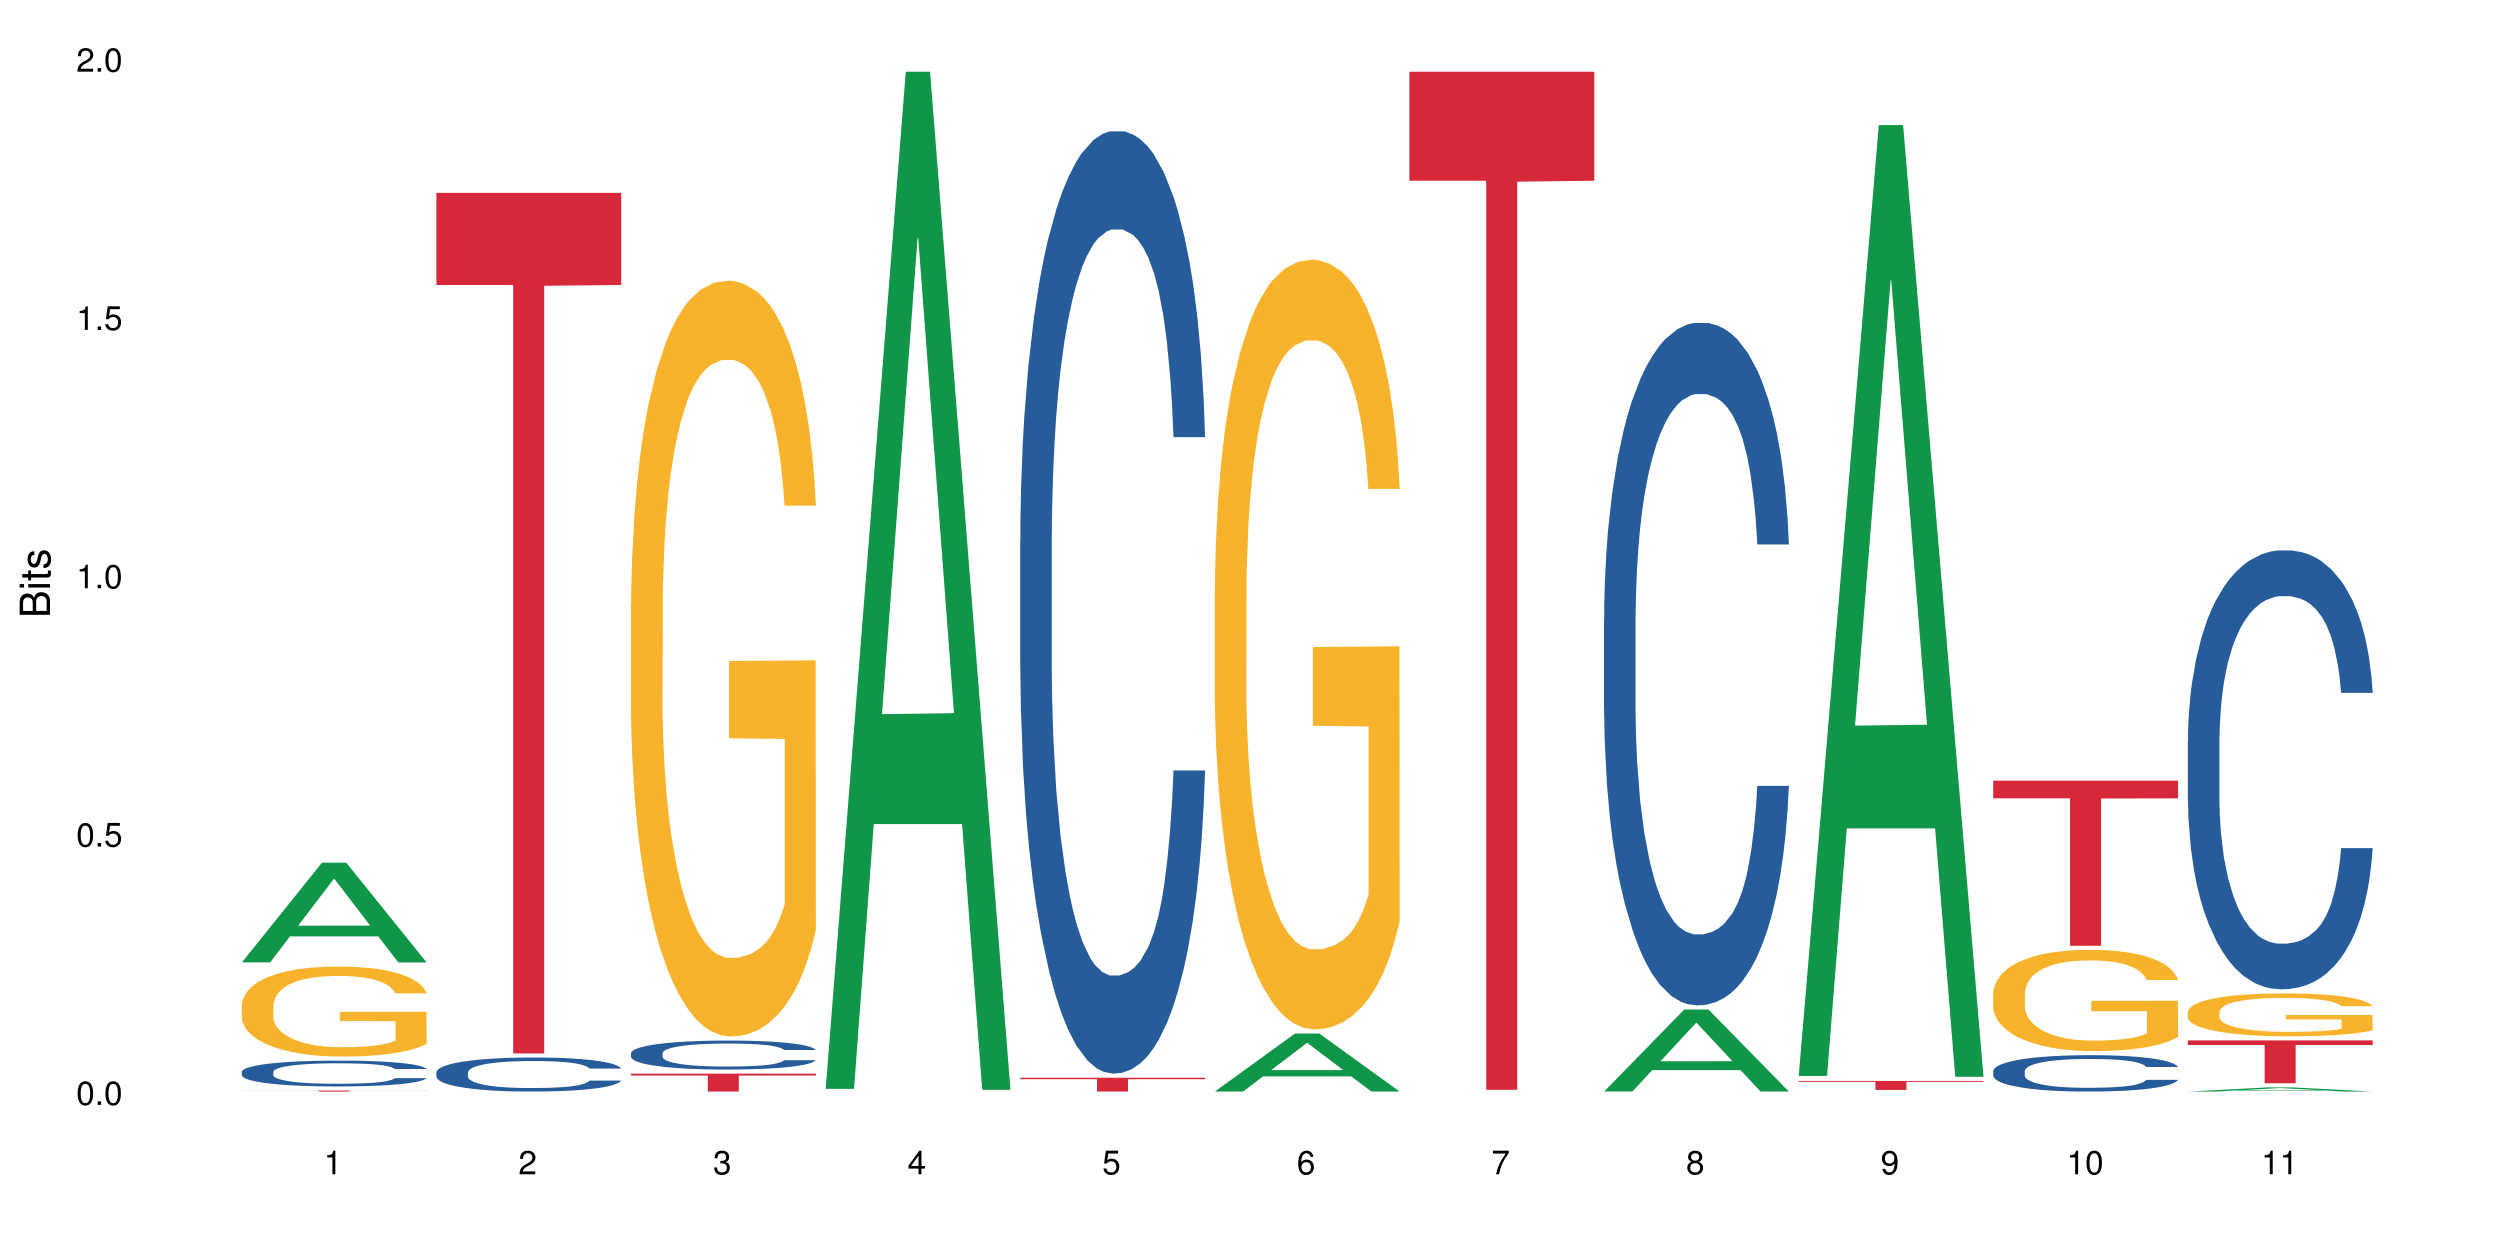 <?xml version="1.0" encoding="UTF-8"?>
<svg xmlns="http://www.w3.org/2000/svg" xmlns:xlink="http://www.w3.org/1999/xlink" width="720pt" height="360pt" viewBox="0 0 720 360" version="1.1">
<defs>
<g>
<symbol overflow="visible" id="glyph0-0">
<path style="stroke:none;" d=""/>
</symbol>
<symbol overflow="visible" id="glyph0-1">
<path style="stroke:none;" d="M 2.641 -6.797 C 2 -6.797 1.422 -6.531 1.078 -6.047 C 0.641 -5.453 0.406 -4.547 0.406 -3.297 C 0.406 -1 1.188 0.219 2.641 0.219 C 4.078 0.219 4.859 -1 4.859 -3.234 C 4.859 -4.562 4.656 -5.438 4.203 -6.047 C 3.844 -6.531 3.281 -6.797 2.641 -6.797 Z M 2.641 -6.047 C 3.547 -6.047 4 -5.125 4 -3.312 C 4 -1.375 3.562 -0.484 2.625 -0.484 C 1.734 -0.484 1.281 -1.422 1.281 -3.281 C 1.281 -5.141 1.734 -6.047 2.641 -6.047 Z M 2.641 -6.047 "/>
</symbol>
<symbol overflow="visible" id="glyph0-2">
<path style="stroke:none;" d="M 1.828 -1 L 0.828 -1 L 0.828 0 L 1.828 0 Z M 1.828 -1 "/>
</symbol>
<symbol overflow="visible" id="glyph0-3">
<path style="stroke:none;" d="M 4.562 -6.797 L 1.062 -6.797 L 0.547 -3.094 L 1.328 -3.094 C 1.719 -3.562 2.047 -3.734 2.578 -3.734 C 3.484 -3.734 4.062 -3.109 4.062 -2.094 C 4.062 -1.125 3.484 -0.531 2.578 -0.531 C 1.828 -0.531 1.375 -0.906 1.188 -1.672 L 0.328 -1.672 C 0.453 -1.109 0.547 -0.844 0.75 -0.594 C 1.125 -0.078 1.828 0.219 2.594 0.219 C 3.969 0.219 4.922 -0.781 4.922 -2.219 C 4.922 -3.562 4.031 -4.484 2.719 -4.484 C 2.25 -4.484 1.859 -4.359 1.469 -4.062 L 1.734 -5.969 L 4.562 -5.969 Z M 4.562 -6.797 "/>
</symbol>
<symbol overflow="visible" id="glyph0-4">
<path style="stroke:none;" d="M 2.484 -4.844 L 2.484 0 L 3.328 0 L 3.328 -6.797 L 2.766 -6.797 C 2.469 -5.75 2.281 -5.609 0.984 -5.453 L 0.984 -4.844 Z M 2.484 -4.844 "/>
</symbol>
<symbol overflow="visible" id="glyph0-5">
<path style="stroke:none;" d="M 4.859 -0.828 L 1.281 -0.828 C 1.359 -1.391 1.672 -1.75 2.5 -2.234 L 3.469 -2.75 C 4.406 -3.266 4.906 -3.969 4.906 -4.812 C 4.906 -5.375 4.672 -5.906 4.266 -6.266 C 3.859 -6.625 3.375 -6.797 2.719 -6.797 C 1.859 -6.797 1.219 -6.5 0.844 -5.922 C 0.609 -5.562 0.5 -5.125 0.484 -4.438 L 1.328 -4.438 C 1.359 -4.906 1.406 -5.188 1.531 -5.406 C 1.75 -5.812 2.188 -6.062 2.703 -6.062 C 3.469 -6.062 4.031 -5.516 4.031 -4.781 C 4.031 -4.25 3.719 -3.797 3.125 -3.438 L 2.234 -2.938 C 0.812 -2.141 0.406 -1.5 0.328 0 L 4.859 0 Z M 4.859 -0.828 "/>
</symbol>
<symbol overflow="visible" id="glyph0-6">
<path style="stroke:none;" d="M 2.125 -3.125 L 2.578 -3.125 C 3.516 -3.125 3.984 -2.703 3.984 -1.891 C 3.984 -1.031 3.469 -0.531 2.578 -0.531 C 1.656 -0.531 1.203 -0.984 1.156 -1.969 L 0.312 -1.969 C 0.344 -1.422 0.438 -1.078 0.609 -0.766 C 0.953 -0.109 1.625 0.219 2.547 0.219 C 3.953 0.219 4.859 -0.609 4.859 -1.906 C 4.859 -2.766 4.516 -3.25 3.703 -3.516 C 4.344 -3.766 4.656 -4.25 4.656 -4.938 C 4.656 -6.109 3.875 -6.797 2.578 -6.797 C 1.203 -6.797 0.484 -6.047 0.453 -4.609 L 1.297 -4.609 C 1.312 -5.016 1.344 -5.25 1.453 -5.453 C 1.641 -5.828 2.062 -6.062 2.594 -6.062 C 3.344 -6.062 3.797 -5.625 3.797 -4.906 C 3.797 -4.422 3.609 -4.141 3.25 -3.984 C 3.016 -3.891 2.719 -3.844 2.125 -3.844 Z M 2.125 -3.125 "/>
</symbol>
<symbol overflow="visible" id="glyph0-7">
<path style="stroke:none;" d="M 3.141 -1.625 L 3.141 0 L 3.984 0 L 3.984 -1.625 L 4.984 -1.625 L 4.984 -2.391 L 3.984 -2.391 L 3.984 -6.797 L 3.359 -6.797 L 0.266 -2.516 L 0.266 -1.625 Z M 3.141 -2.391 L 1 -2.391 L 3.141 -5.359 Z M 3.141 -2.391 "/>
</symbol>
<symbol overflow="visible" id="glyph0-8">
<path style="stroke:none;" d="M 4.781 -5.031 C 4.609 -6.141 3.891 -6.797 2.844 -6.797 C 2.094 -6.797 1.422 -6.438 1.031 -5.828 C 0.609 -5.172 0.406 -4.344 0.406 -3.094 C 0.406 -1.953 0.578 -1.234 0.984 -0.625 C 1.359 -0.078 1.953 0.219 2.703 0.219 C 3.984 0.219 4.922 -0.734 4.922 -2.078 C 4.922 -3.344 4.062 -4.234 2.844 -4.234 C 2.172 -4.234 1.641 -3.969 1.281 -3.469 C 1.281 -5.125 1.828 -6.047 2.797 -6.047 C 3.391 -6.047 3.797 -5.672 3.938 -5.031 Z M 2.734 -3.484 C 3.547 -3.484 4.062 -2.922 4.062 -2 C 4.062 -1.156 3.484 -0.531 2.703 -0.531 C 1.922 -0.531 1.328 -1.188 1.328 -2.047 C 1.328 -2.891 1.906 -3.484 2.734 -3.484 Z M 2.734 -3.484 "/>
</symbol>
<symbol overflow="visible" id="glyph0-9">
<path style="stroke:none;" d="M 4.984 -6.797 L 0.438 -6.797 L 0.438 -5.969 L 4.109 -5.969 C 2.5 -3.656 1.828 -2.234 1.328 0 L 2.219 0 C 2.594 -2.172 3.453 -4.047 4.984 -6.094 Z M 4.984 -6.797 "/>
</symbol>
<symbol overflow="visible" id="glyph0-10">
<path style="stroke:none;" d="M 3.75 -3.578 C 4.453 -4 4.688 -4.344 4.688 -4.984 C 4.688 -6.047 3.844 -6.797 2.641 -6.797 C 1.438 -6.797 0.594 -6.047 0.594 -4.984 C 0.594 -4.359 0.828 -4.016 1.516 -3.578 C 0.734 -3.203 0.359 -2.641 0.359 -1.891 C 0.359 -0.641 1.297 0.219 2.641 0.219 C 3.984 0.219 4.922 -0.641 4.922 -1.875 C 4.922 -2.641 4.531 -3.203 3.75 -3.578 Z M 2.641 -6.047 C 3.359 -6.047 3.812 -5.625 3.812 -4.969 C 3.812 -4.344 3.344 -3.922 2.641 -3.922 C 1.922 -3.922 1.453 -4.344 1.453 -4.984 C 1.453 -5.625 1.922 -6.047 2.641 -6.047 Z M 2.641 -3.203 C 3.484 -3.203 4.062 -2.672 4.062 -1.875 C 4.062 -1.062 3.484 -0.531 2.625 -0.531 C 1.797 -0.531 1.219 -1.078 1.219 -1.875 C 1.219 -2.672 1.797 -3.203 2.641 -3.203 Z M 2.641 -3.203 "/>
</symbol>
<symbol overflow="visible" id="glyph0-11">
<path style="stroke:none;" d="M 0.516 -1.547 C 0.672 -0.438 1.406 0.219 2.438 0.219 C 3.188 0.219 3.859 -0.141 4.266 -0.75 C 4.688 -1.406 4.891 -2.25 4.891 -3.484 C 4.891 -4.625 4.703 -5.359 4.312 -5.953 C 3.938 -6.5 3.344 -6.797 2.594 -6.797 C 1.297 -6.797 0.359 -5.844 0.359 -4.516 C 0.359 -3.25 1.234 -2.344 2.453 -2.344 C 3.094 -2.344 3.562 -2.578 4.016 -3.109 C 4 -1.453 3.469 -0.531 2.5 -0.531 C 1.906 -0.531 1.484 -0.906 1.359 -1.547 Z M 2.578 -6.062 C 3.375 -6.062 3.969 -5.406 3.969 -4.531 C 3.969 -3.688 3.375 -3.094 2.547 -3.094 C 1.734 -3.094 1.234 -3.672 1.234 -4.578 C 1.234 -5.438 1.797 -6.062 2.578 -6.062 Z M 2.578 -6.062 "/>
</symbol>
<symbol overflow="visible" id="glyph1-0">
<path style="stroke:none;" d=""/>
</symbol>
<symbol overflow="visible" id="glyph1-1">
<path style="stroke:none;" d="M 0 -0.953 L 0 -4.891 C 0 -5.719 -0.234 -6.344 -0.734 -6.797 C -1.188 -7.234 -1.812 -7.469 -2.5 -7.469 C -3.547 -7.469 -4.188 -7 -4.625 -5.875 C -4.984 -6.672 -5.641 -7.094 -6.531 -7.094 C -7.156 -7.094 -7.734 -6.859 -8.141 -6.391 C -8.562 -5.938 -8.75 -5.344 -8.75 -4.5 L -8.75 -0.953 Z M -4.984 -2.062 L -7.766 -2.062 L -7.766 -4.219 C -7.766 -4.844 -7.688 -5.203 -7.453 -5.5 C -7.219 -5.812 -6.859 -5.969 -6.375 -5.969 C -5.906 -5.969 -5.531 -5.812 -5.297 -5.5 C -5.062 -5.203 -4.984 -4.844 -4.984 -4.219 Z M -0.984 -2.062 L -4 -2.062 L -4 -4.781 C -4 -5.328 -3.859 -5.688 -3.578 -5.953 C -3.297 -6.219 -2.922 -6.359 -2.484 -6.359 C -2.062 -6.359 -1.688 -6.219 -1.406 -5.953 C -1.109 -5.688 -0.984 -5.328 -0.984 -4.781 Z M -0.984 -2.062 "/>
</symbol>
<symbol overflow="visible" id="glyph1-2">
<path style="stroke:none;" d="M -6.281 -1.797 L -6.281 -0.797 L 0 -0.797 L 0 -1.797 Z M -8.75 -1.797 L -8.75 -0.797 L -7.484 -0.797 L -7.484 -1.797 Z M -8.75 -1.797 "/>
</symbol>
<symbol overflow="visible" id="glyph1-3">
<path style="stroke:none;" d="M -6.281 -3.047 L -6.281 -2.016 L -8.016 -2.016 L -8.016 -1.016 L -6.281 -1.016 L -6.281 -0.172 L -5.469 -0.172 L -5.469 -1.016 L -0.719 -1.016 C -0.078 -1.016 0.281 -1.453 0.281 -2.234 C 0.281 -2.469 0.25 -2.719 0.188 -3.047 L -0.641 -3.047 C -0.609 -2.922 -0.594 -2.766 -0.594 -2.562 C -0.594 -2.141 -0.719 -2.016 -1.156 -2.016 L -5.469 -2.016 L -5.469 -3.047 Z M -6.281 -3.047 "/>
</symbol>
<symbol overflow="visible" id="glyph1-4">
<path style="stroke:none;" d="M -4.531 -5.25 C -5.766 -5.25 -6.469 -4.422 -6.469 -2.969 C -6.469 -1.516 -5.719 -0.562 -4.547 -0.562 C -3.562 -0.562 -3.094 -1.062 -2.734 -2.562 L -2.516 -3.484 C -2.344 -4.188 -2.094 -4.469 -1.625 -4.469 C -1.047 -4.469 -0.641 -3.875 -0.641 -3 C -0.641 -2.453 -0.797 -2 -1.062 -1.75 C -1.25 -1.594 -1.422 -1.531 -1.875 -1.469 L -1.875 -0.406 C -0.422 -0.453 0.281 -1.266 0.281 -2.922 C 0.281 -4.5 -0.5 -5.516 -1.719 -5.516 C -2.656 -5.516 -3.172 -4.984 -3.469 -3.734 L -3.703 -2.766 C -3.891 -1.953 -4.156 -1.609 -4.594 -1.609 C -5.172 -1.609 -5.547 -2.125 -5.547 -2.938 C -5.547 -3.75 -5.203 -4.172 -4.531 -4.203 Z M -4.531 -5.25 "/>
</symbol>
</g>
</defs>
<g id="surface124919">
<rect x="0" y="0" width="720" height="360" style="fill:rgb(100%,100%,100%);fill-opacity:1;stroke:none;"/>
<path style=" stroke:none;fill-rule:nonzero;fill:rgb(6.275%,58.824%,28.235%);fill-opacity:1;" d="M 69.629 277.168 L 69.688 277.141 L 92.723 248.453 L 99.723 248.453 L 122.875 277.195 L 114.738 277.195 L 108.938 269.691 L 83.508 269.691 L 77.82 277.168 L 69.629 277.168 L 85.957 266.59 L 106.605 266.562 L 96.309 253.148 L 96.195 253.121 L 96.082 253.203 L 85.898 266.562 L 85.957 266.59 Z M 69.629 277.168 "/>
<path style=" stroke:none;fill-rule:nonzero;fill:rgb(14.51%,36.078%,60%);fill-opacity:1;" d="M 69.629 308.699 L 69.695 308.691 L 69.695 308.527 L 69.891 308.27 L 70.344 307.941 L 70.797 307.719 L 71.969 307.316 L 73.59 306.93 L 75.277 306.633 L 76.512 306.453 L 77.617 306.32 L 80.148 306.066 L 81.773 305.938 L 83.523 305.824 L 85.668 305.707 L 87.227 305.641 L 90.73 305.531 L 93.328 305.484 L 95.344 305.465 L 99.691 305.465 L 102.289 305.488 L 104.172 305.523 L 106.25 305.578 L 108.004 305.641 L 111.055 305.789 L 113.781 305.98 L 115.016 306.09 L 116.965 306.297 L 118.457 306.504 L 119.496 306.68 L 120.664 306.93 L 121.703 307.238 L 122.484 307.582 L 122.875 307.875 L 113.781 307.875 L 113.328 307.602 L 112.809 307.395 L 111.836 307.113 L 110.859 306.918 L 109.496 306.719 L 108.266 306.59 L 106.574 306.461 L 105.082 306.379 L 103.523 306.32 L 102.031 306.277 L 99.172 306.238 L 95.863 306.238 L 94.629 306.25 L 92.098 306.305 L 90.73 306.352 L 88.785 306.449 L 87.422 306.535 L 85.797 306.672 L 84.695 306.789 L 83.328 306.965 L 82.355 307.121 L 81.254 307.344 L 80.602 307.516 L 80.02 307.707 L 79.5 307.93 L 79.109 308.168 L 78.852 308.418 L 78.719 308.664 L 78.719 309.719 L 78.852 309.961 L 79.176 310.246 L 80.02 310.66 L 81.254 311.023 L 82.68 311.309 L 84.043 311.512 L 84.824 311.605 L 85.863 311.715 L 87.484 311.852 L 89.824 311.988 L 91.188 312.039 L 93.266 312.094 L 95.406 312.121 L 98.266 312.121 L 100.797 312.094 L 102.484 312.062 L 104.238 312.008 L 106.641 311.891 L 108.133 311.781 L 109.434 311.652 L 110.406 311.523 L 111.055 311.414 L 112.031 311.207 L 112.809 310.973 L 113.395 310.734 L 113.781 310.504 L 122.875 310.504 L 122.484 310.777 L 121.898 311.043 L 121.316 311.238 L 120.406 311.477 L 119.367 311.688 L 117.875 311.926 L 116.641 312.082 L 115.016 312.25 L 113.523 312.379 L 111.898 312.496 L 109.496 312.633 L 107.938 312.699 L 106.25 312.762 L 104.238 312.816 L 101.707 312.863 L 98.977 312.891 L 96.445 312.898 L 93.719 312.883 L 91.707 312.855 L 89.043 312.797 L 85.73 312.672 L 83.328 312.543 L 81.445 312.414 L 79.824 312.277 L 78.004 312.094 L 75.668 311.797 L 74.238 311.566 L 73.266 311.375 L 72.16 311.109 L 71.383 310.871 L 70.473 310.492 L 69.824 310.008 L 69.629 309.637 Z M 69.629 308.699 "/>
<path style=" stroke:none;fill-rule:nonzero;fill:rgb(96.863%,70.196%,16.863%);fill-opacity:1;" d="M 69.629 289.473 L 69.695 289.449 L 69.695 288.977 L 69.953 287.91 L 70.602 286.441 L 71.449 285.234 L 72.355 284.289 L 72.941 283.793 L 73.914 283.082 L 74.758 282.562 L 76.902 281.496 L 79.629 280.504 L 81.121 280.078 L 82.809 279.676 L 85.215 279.227 L 86.316 279.062 L 89.691 278.684 L 93.523 278.445 L 97.746 278.375 L 99.691 278.398 L 102.355 278.492 L 105.992 278.754 L 108.07 278.988 L 109.691 279.227 L 111.379 279.535 L 113.457 280.008 L 115.406 280.574 L 116.965 281.145 L 118.523 281.852 L 119.82 282.609 L 120.926 283.438 L 121.898 284.434 L 122.484 285.262 L 122.875 286.09 L 113.848 286.09 L 113.328 285.262 L 112.742 284.621 L 111.77 283.84 L 110.797 283.273 L 109.82 282.824 L 108.004 282.207 L 106.445 281.828 L 104.496 281.496 L 102.613 281.285 L 100.473 281.145 L 99.172 281.094 L 95.73 281.094 L 92.613 281.262 L 90.797 281.449 L 89.5 281.641 L 87.68 281.996 L 86.578 282.277 L 85.926 282.469 L 83.98 283.203 L 82.68 283.863 L 81.965 284.312 L 81.059 285.023 L 80.406 285.664 L 79.695 286.609 L 79.305 287.32 L 78.785 288.926 L 78.719 293.188 L 78.914 294.086 L 79.305 295.055 L 79.824 295.906 L 80.602 296.805 L 81.383 297.492 L 82.746 298.414 L 83.914 299.031 L 84.824 299.434 L 86.578 300.07 L 87.289 300.285 L 88.98 300.711 L 90.73 301.043 L 92.875 301.324 L 94.5 301.469 L 97.094 301.586 L 100.406 301.586 L 104.305 301.445 L 106.77 301.254 L 108.457 301.066 L 109.562 300.898 L 110.926 300.641 L 111.898 300.402 L 112.809 300.145 L 113.914 299.742 L 113.914 294.086 L 97.875 294.062 L 97.875 291.41 L 122.809 291.387 L 122.875 300.641 L 121.512 301.277 L 119.82 301.895 L 118.199 302.367 L 116.512 302.77 L 114.109 303.219 L 112.16 303.504 L 109.172 303.832 L 106.445 304.047 L 103.59 304.188 L 101.055 304.258 L 98.07 304.285 L 95.406 304.234 L 92.551 304.094 L 90.277 303.906 L 88.199 303.668 L 86.121 303.359 L 83.523 302.863 L 81.836 302.461 L 80.082 301.965 L 78.332 301.375 L 76.773 300.734 L 75.734 300.238 L 74.695 299.668 L 73.59 298.961 L 72.551 298.156 L 71.773 297.422 L 71.059 296.594 L 70.539 295.812 L 70.02 294.746 L 69.758 293.895 L 69.629 293.164 Z M 69.629 289.473 "/>
<path style=" stroke:none;fill-rule:nonzero;fill:rgb(83.922%,15.686%,22.353%);fill-opacity:1;" d="M 69.629 314.078 L 122.875 314.078 L 122.875 314.109 L 100.684 314.109 L 100.684 314.371 L 91.754 314.371 L 91.754 314.109 L 69.629 314.109 Z M 69.629 314.078 "/>
<path style=" stroke:none;fill-rule:nonzero;fill:rgb(14.51%,36.078%,60%);fill-opacity:1;" d="M 125.676 308.836 L 125.742 308.824 L 125.742 308.609 L 125.934 308.27 L 126.391 307.84 L 126.844 307.543 L 128.012 307.016 L 129.637 306.504 L 131.324 306.109 L 132.559 305.879 L 133.664 305.699 L 136.195 305.367 L 137.816 305.195 L 139.57 305.047 L 141.715 304.895 L 143.273 304.805 L 146.777 304.66 L 149.375 304.598 L 151.391 304.57 L 155.738 304.57 L 158.336 304.605 L 160.219 304.652 L 162.297 304.723 L 164.051 304.805 L 167.102 305 L 169.828 305.25 L 171.062 305.395 L 173.012 305.672 L 174.504 305.941 L 175.543 306.172 L 176.711 306.504 L 177.75 306.91 L 178.531 307.363 L 178.918 307.75 L 169.828 307.75 L 169.375 307.391 L 168.855 307.113 L 167.883 306.746 L 166.906 306.488 L 165.543 306.227 L 164.309 306.059 L 162.621 305.887 L 161.129 305.781 L 159.57 305.699 L 158.078 305.645 L 155.219 305.59 L 151.906 305.59 L 150.676 305.609 L 148.141 305.68 L 146.777 305.742 L 144.832 305.867 L 143.469 305.984 L 141.844 306.164 L 140.738 306.316 L 139.375 306.551 L 138.402 306.758 L 137.297 307.051 L 136.648 307.277 L 136.066 307.527 L 135.547 307.82 L 135.156 308.137 L 134.895 308.469 L 134.766 308.789 L 134.766 310.18 L 134.895 310.5 L 135.219 310.875 L 136.066 311.422 L 137.297 311.898 L 138.727 312.273 L 140.09 312.543 L 140.871 312.668 L 141.91 312.812 L 143.531 312.992 L 145.871 313.172 L 147.234 313.242 L 149.312 313.312 L 151.453 313.348 L 154.312 313.348 L 156.844 313.312 L 158.531 313.27 L 160.285 313.195 L 162.688 313.043 L 164.18 312.902 L 165.48 312.73 L 166.453 312.562 L 167.102 312.418 L 168.074 312.141 L 168.855 311.836 L 169.441 311.523 L 169.828 311.219 L 178.918 311.219 L 178.531 311.574 L 177.945 311.926 L 177.363 312.184 L 176.453 312.5 L 175.414 312.777 L 173.922 313.09 L 172.688 313.297 L 171.062 313.52 L 169.57 313.691 L 167.945 313.844 L 165.543 314.02 L 163.984 314.109 L 162.297 314.191 L 160.285 314.262 L 157.754 314.324 L 155.023 314.363 L 152.492 314.371 L 149.766 314.352 L 147.754 314.316 L 145.09 314.234 L 141.777 314.074 L 139.375 313.906 L 137.492 313.734 L 135.871 313.555 L 134.051 313.312 L 131.715 312.918 L 130.285 312.613 L 129.312 312.363 L 128.207 312.016 L 127.43 311.699 L 126.52 311.199 L 125.871 310.562 L 125.676 310.07 Z M 125.676 308.836 "/>
<path style=" stroke:none;fill-rule:nonzero;fill:rgb(83.922%,15.686%,22.353%);fill-opacity:1;" d="M 125.676 55.543 L 178.918 55.543 L 178.918 82.074 L 156.73 82.305 L 156.73 303.391 L 147.801 303.391 L 147.801 82.539 L 147.672 82.074 L 125.676 82.074 Z M 125.676 55.543 "/>
<path style=" stroke:none;fill-rule:nonzero;fill:rgb(14.51%,36.078%,60%);fill-opacity:1;" d="M 181.723 303.316 L 181.785 303.309 L 181.785 303.129 L 181.98 302.836 L 182.438 302.473 L 182.891 302.219 L 184.059 301.77 L 185.684 301.336 L 187.371 301 L 188.605 300.805 L 189.707 300.652 L 192.242 300.367 L 193.863 300.223 L 195.617 300.094 L 197.762 299.965 L 199.32 299.891 L 202.824 299.766 L 205.422 299.715 L 207.434 299.691 L 211.785 299.691 L 214.383 299.723 L 216.266 299.758 L 218.344 299.82 L 220.098 299.891 L 223.148 300.055 L 225.875 300.27 L 227.109 300.391 L 229.059 300.629 L 230.551 300.855 L 231.59 301.055 L 232.758 301.336 L 233.797 301.68 L 234.578 302.066 L 234.965 302.395 L 225.875 302.395 L 225.422 302.09 L 224.902 301.855 L 223.926 301.543 L 222.953 301.32 L 221.59 301.102 L 220.355 300.957 L 218.668 300.812 L 217.176 300.719 L 215.617 300.652 L 214.121 300.605 L 211.266 300.559 L 207.953 300.559 L 206.723 300.574 L 204.188 300.637 L 202.824 300.688 L 200.875 300.797 L 199.512 300.895 L 197.891 301.047 L 196.785 301.176 L 195.422 301.375 L 194.449 301.551 L 193.344 301.801 L 192.695 301.992 L 192.109 302.207 L 191.59 302.457 L 191.203 302.723 L 190.941 303.004 L 190.812 303.281 L 190.812 304.461 L 190.941 304.734 L 191.266 305.055 L 192.109 305.52 L 193.344 305.922 L 194.773 306.242 L 196.137 306.473 L 196.918 306.578 L 197.953 306.699 L 199.578 306.852 L 201.914 307.004 L 203.281 307.066 L 205.355 307.129 L 207.5 307.156 L 210.355 307.156 L 212.891 307.129 L 214.578 307.09 L 216.332 307.027 L 218.734 306.898 L 220.227 306.777 L 221.523 306.633 L 222.5 306.488 L 223.148 306.367 L 224.121 306.129 L 224.902 305.871 L 225.484 305.605 L 225.875 305.344 L 234.965 305.344 L 234.578 305.648 L 233.992 305.945 L 233.406 306.168 L 232.5 306.434 L 231.461 306.672 L 229.965 306.938 L 228.734 307.113 L 227.109 307.305 L 225.617 307.449 L 223.992 307.578 L 221.59 307.73 L 220.031 307.805 L 218.344 307.875 L 216.332 307.934 L 213.797 307.988 L 211.07 308.02 L 208.539 308.027 L 205.812 308.012 L 203.801 307.98 L 201.137 307.914 L 197.824 307.777 L 195.422 307.629 L 193.539 307.484 L 191.918 307.332 L 190.098 307.129 L 187.762 306.793 L 186.332 306.535 L 185.359 306.32 L 184.254 306.023 L 183.477 305.758 L 182.566 305.328 L 181.918 304.789 L 181.723 304.371 Z M 181.723 303.316 "/>
<path style=" stroke:none;fill-rule:nonzero;fill:rgb(96.863%,70.196%,16.863%);fill-opacity:1;" d="M 181.723 174.066 L 181.785 173.867 L 181.785 169.891 L 182.047 160.945 L 182.695 148.617 L 183.539 138.48 L 184.449 130.527 L 185.035 126.355 L 186.008 120.391 L 186.852 116.016 L 188.996 107.07 L 191.723 98.723 L 193.215 95.145 L 194.902 91.762 L 197.305 87.984 L 198.41 86.594 L 201.785 83.414 L 205.617 81.426 L 209.836 80.828 L 211.785 81.027 L 214.449 81.824 L 218.082 84.012 L 220.16 86 L 221.785 87.984 L 223.473 90.57 L 225.551 94.547 L 227.5 99.316 L 229.059 104.09 L 230.617 110.051 L 231.914 116.414 L 233.02 123.371 L 233.992 131.723 L 234.578 138.68 L 234.965 145.637 L 225.941 145.637 L 225.422 138.68 L 224.836 133.312 L 223.863 126.75 L 222.891 121.98 L 221.914 118.203 L 220.098 113.035 L 218.539 109.855 L 216.59 107.07 L 214.707 105.281 L 212.566 104.09 L 211.266 103.691 L 207.824 103.691 L 204.707 105.082 L 202.891 106.672 L 201.59 108.262 L 199.773 111.246 L 198.668 113.629 L 198.02 115.223 L 196.07 121.383 L 194.773 126.949 L 194.059 130.727 L 193.148 136.691 L 192.5 142.059 L 191.785 150.012 L 191.398 155.973 L 190.879 169.492 L 190.812 205.277 L 191.008 212.828 L 191.398 220.98 L 191.918 228.137 L 192.695 235.691 L 193.477 241.457 L 194.84 249.211 L 196.008 254.379 L 196.918 257.758 L 198.668 263.125 L 199.383 264.914 L 201.07 268.492 L 202.824 271.277 L 204.969 273.66 L 206.59 274.855 L 209.188 275.848 L 212.5 275.848 L 216.395 274.656 L 218.863 273.066 L 220.551 271.477 L 221.656 270.082 L 223.02 267.898 L 223.992 265.91 L 224.902 263.723 L 226.004 260.344 L 226.004 212.828 L 209.969 212.633 L 209.969 190.367 L 234.902 190.168 L 234.965 267.898 L 233.602 273.266 L 231.914 278.434 L 230.293 282.41 L 228.602 285.789 L 226.199 289.566 L 224.254 291.949 L 221.266 294.734 L 218.539 296.523 L 215.68 297.715 L 213.148 298.312 L 210.164 298.512 L 207.5 298.113 L 204.645 296.922 L 202.371 295.332 L 200.293 293.344 L 198.215 290.758 L 195.617 286.582 L 193.93 283.203 L 192.176 279.027 L 190.422 274.059 L 188.863 268.691 L 187.824 264.516 L 186.785 259.746 L 185.684 253.781 L 184.645 247.023 L 183.863 240.859 L 183.152 233.902 L 182.633 227.344 L 182.113 218.395 L 181.852 211.238 L 181.723 205.078 Z M 181.723 174.066 "/>
<path style=" stroke:none;fill-rule:nonzero;fill:rgb(83.922%,15.686%,22.353%);fill-opacity:1;" d="M 181.723 309.207 L 234.965 309.207 L 234.965 309.758 L 212.777 309.766 L 212.777 314.371 L 203.848 314.371 L 203.848 309.77 L 203.719 309.758 L 181.723 309.758 Z M 181.723 309.207 "/>
<path style=" stroke:none;fill-rule:nonzero;fill:rgb(6.275%,58.824%,28.235%);fill-opacity:1;" d="M 237.77 313.598 L 237.824 313.32 L 260.863 20.664 L 267.859 20.664 L 291.012 313.871 L 282.879 313.871 L 277.074 237.336 L 251.648 237.336 L 245.961 313.598 L 237.77 313.598 L 254.094 205.676 L 274.742 205.398 L 264.449 68.566 L 264.332 68.293 L 264.219 69.117 L 254.039 205.398 L 254.094 205.676 Z M 237.77 313.598 "/>
<path style=" stroke:none;fill-rule:nonzero;fill:rgb(14.51%,36.078%,60%);fill-opacity:1;" d="M 293.816 155.91 L 293.879 155.66 L 293.879 149.707 L 294.074 140.281 L 294.527 128.375 L 294.984 120.188 L 296.152 105.555 L 297.777 91.414 L 299.465 80.5 L 300.699 74.051 L 301.801 69.09 L 304.332 59.91 L 305.957 55.199 L 307.711 50.98 L 309.852 46.762 L 311.41 44.281 L 314.918 40.312 L 317.516 38.578 L 319.527 37.832 L 323.879 37.832 L 326.477 38.824 L 328.359 40.066 L 330.438 42.051 L 332.191 44.281 L 335.242 49.738 L 337.969 56.688 L 339.203 60.656 L 341.148 68.344 L 342.645 75.785 L 343.684 82.234 L 344.852 91.414 L 345.891 102.578 L 346.668 115.227 L 347.059 125.895 L 337.969 125.895 L 337.516 115.973 L 336.996 108.281 L 336.02 98.113 L 335.047 90.918 L 333.684 83.723 L 332.449 79.012 L 330.762 74.297 L 329.266 71.32 L 327.711 69.09 L 326.215 67.602 L 323.359 66.113 L 320.047 66.113 L 318.812 66.609 L 316.281 68.594 L 314.918 70.328 L 312.969 73.801 L 311.605 77.027 L 309.984 81.988 L 308.879 86.203 L 307.516 92.656 L 306.543 98.359 L 305.438 106.547 L 304.789 112.746 L 304.203 119.691 L 303.684 127.879 L 303.293 136.562 L 303.035 145.738 L 302.906 154.668 L 302.906 193.117 L 303.035 202.047 L 303.359 212.469 L 304.203 227.598 L 305.438 240.746 L 306.867 251.164 L 308.23 258.605 L 309.008 262.078 L 310.047 266.047 L 311.672 271.008 L 314.008 275.969 L 315.371 277.953 L 317.449 279.938 L 319.594 280.93 L 322.449 280.93 L 324.98 279.938 L 326.672 278.699 L 328.422 276.715 L 330.824 272.496 L 332.32 268.527 L 333.617 263.816 L 334.594 259.102 L 335.242 255.133 L 336.215 247.445 L 336.996 239.008 L 337.578 230.328 L 337.969 221.895 L 347.059 221.895 L 346.668 231.816 L 346.086 241.488 L 345.5 248.684 L 344.59 257.367 L 343.551 265.055 L 342.059 273.738 L 340.824 279.441 L 339.203 285.645 L 337.707 290.359 L 336.086 294.574 L 333.684 299.535 L 332.125 302.016 L 330.438 304.25 L 328.422 306.234 L 325.891 307.969 L 323.164 308.961 L 320.633 309.211 L 317.906 308.715 L 315.891 307.723 L 313.23 305.488 L 309.918 301.023 L 307.516 296.312 L 305.633 291.598 L 304.008 286.637 L 302.191 279.938 L 299.852 269.023 L 298.426 260.59 L 297.449 253.645 L 296.348 243.973 L 295.566 235.289 L 294.66 221.398 L 294.008 203.785 L 293.816 190.141 Z M 293.816 155.91 "/>
<path style=" stroke:none;fill-rule:nonzero;fill:rgb(83.922%,15.686%,22.353%);fill-opacity:1;" d="M 293.816 310.391 L 347.059 310.391 L 347.059 310.816 L 324.867 310.82 L 324.867 314.371 L 315.941 314.371 L 315.941 310.824 L 315.812 310.816 L 293.816 310.816 Z M 293.816 310.391 "/>
<path style=" stroke:none;fill-rule:nonzero;fill:rgb(6.275%,58.824%,28.235%);fill-opacity:1;" d="M 349.859 314.355 L 349.918 314.34 L 372.957 297.656 L 379.953 297.656 L 403.105 314.371 L 394.973 314.371 L 389.168 310.008 L 363.742 310.008 L 358.051 314.355 L 349.859 314.355 L 366.188 308.203 L 386.836 308.188 L 376.539 300.387 L 376.426 300.371 L 376.312 300.418 L 366.129 308.188 L 366.188 308.203 Z M 349.859 314.355 "/>
<path style=" stroke:none;fill-rule:nonzero;fill:rgb(96.863%,70.196%,16.863%);fill-opacity:1;" d="M 349.859 169.746 L 349.926 169.543 L 349.926 165.496 L 350.188 156.387 L 350.836 143.832 L 351.68 133.508 L 352.59 125.41 L 353.172 121.16 L 354.148 115.086 L 354.992 110.633 L 357.133 101.523 L 359.859 93.02 L 361.355 89.375 L 363.043 85.934 L 365.445 82.086 L 366.547 80.672 L 369.926 77.43 L 373.758 75.406 L 377.977 74.801 L 379.926 75.004 L 382.586 75.812 L 386.223 78.039 L 388.301 80.062 L 389.926 82.086 L 391.613 84.719 L 393.691 88.77 L 395.637 93.629 L 397.195 98.484 L 398.754 104.559 L 400.055 111.039 L 401.156 118.121 L 402.133 126.625 L 402.715 133.711 L 403.105 140.797 L 394.078 140.797 L 393.559 133.711 L 392.977 128.246 L 392 121.566 L 391.027 116.707 L 390.055 112.859 L 388.234 107.598 L 386.676 104.355 L 384.73 101.523 L 382.848 99.699 L 380.703 98.484 L 379.406 98.082 L 375.965 98.082 L 372.848 99.496 L 371.027 101.117 L 369.73 102.738 L 367.914 105.773 L 366.809 108.203 L 366.16 109.824 L 364.211 116.098 L 362.914 121.766 L 362.199 125.613 L 361.289 131.688 L 360.641 137.152 L 359.926 145.25 L 359.535 151.324 L 359.016 165.09 L 358.953 201.531 L 359.145 209.223 L 359.535 217.523 L 360.055 224.812 L 360.836 232.504 L 361.613 238.375 L 362.977 246.27 L 364.145 251.535 L 365.055 254.977 L 366.809 260.441 L 367.523 262.266 L 369.211 265.906 L 370.965 268.742 L 373.105 271.172 L 374.73 272.387 L 377.328 273.398 L 380.641 273.398 L 384.535 272.184 L 387.004 270.562 L 388.691 268.945 L 389.793 267.527 L 391.156 265.301 L 392.133 263.277 L 393.039 261.051 L 394.145 257.609 L 394.145 209.223 L 378.105 209.02 L 378.105 186.348 L 403.039 186.145 L 403.105 265.301 L 401.742 270.766 L 400.055 276.031 L 398.43 280.078 L 396.742 283.52 L 394.34 287.367 L 392.391 289.797 L 389.406 292.629 L 386.676 294.453 L 383.82 295.668 L 381.289 296.273 L 378.301 296.477 L 375.641 296.07 L 372.781 294.859 L 370.508 293.238 L 368.434 291.215 L 366.355 288.582 L 363.758 284.332 L 362.066 280.891 L 360.316 276.637 L 358.562 271.578 L 357.004 266.109 L 355.965 261.859 L 354.926 257 L 353.82 250.926 L 352.781 244.043 L 352.004 237.77 L 351.289 230.684 L 350.77 224 L 350.25 214.891 L 349.992 207.605 L 349.859 201.328 Z M 349.859 169.746 "/>
<path style=" stroke:none;fill-rule:nonzero;fill:rgb(83.922%,15.686%,22.353%);fill-opacity:1;" d="M 405.906 20.664 L 459.152 20.664 L 459.152 52.047 L 436.961 52.324 L 436.961 313.871 L 428.035 313.871 L 428.035 52.598 L 427.902 52.047 L 405.906 52.047 Z M 405.906 20.664 "/>
<path style=" stroke:none;fill-rule:nonzero;fill:rgb(6.275%,58.824%,28.235%);fill-opacity:1;" d="M 461.953 314.348 L 462.012 314.328 L 485.051 290.742 L 492.047 290.742 L 515.199 314.371 L 507.062 314.371 L 501.262 308.203 L 475.832 308.203 L 470.145 314.348 L 461.953 314.348 L 478.281 305.652 L 498.93 305.629 L 488.633 294.602 L 488.52 294.582 L 488.406 294.648 L 478.223 305.629 L 478.281 305.652 Z M 461.953 314.348 "/>
<path style=" stroke:none;fill-rule:nonzero;fill:rgb(14.51%,36.078%,60%);fill-opacity:1;" d="M 461.953 178.543 L 462.02 178.363 L 462.02 174.051 L 462.215 167.223 L 462.668 158.602 L 463.121 152.672 L 464.293 142.074 L 465.914 131.832 L 467.602 123.93 L 468.836 119.258 L 469.941 115.664 L 472.473 109.02 L 474.098 105.605 L 475.848 102.551 L 477.992 99.496 L 479.551 97.699 L 483.059 94.824 L 485.652 93.566 L 487.668 93.031 L 492.016 93.031 L 494.613 93.746 L 496.496 94.645 L 498.574 96.082 L 500.328 97.699 L 503.379 101.652 L 506.109 106.684 L 507.34 109.559 L 509.289 115.125 L 510.781 120.516 L 511.82 125.188 L 512.992 131.832 L 514.027 139.918 L 514.809 149.078 L 515.199 156.805 L 506.109 156.805 L 505.652 149.617 L 505.133 144.051 L 504.16 136.684 L 503.188 131.473 L 501.82 126.266 L 500.59 122.852 L 498.898 119.438 L 497.406 117.281 L 495.848 115.664 L 494.355 114.586 L 491.496 113.508 L 488.188 113.508 L 486.953 113.867 L 484.422 115.305 L 483.059 116.562 L 481.109 119.078 L 479.746 121.414 L 478.121 125.008 L 477.02 128.059 L 475.656 132.73 L 474.68 136.863 L 473.578 142.793 L 472.926 147.281 L 472.344 152.312 L 471.824 158.242 L 471.434 164.527 L 471.176 171.176 L 471.043 177.645 L 471.043 205.488 L 471.176 211.957 L 471.5 219.5 L 472.344 230.457 L 473.578 239.98 L 475.004 247.523 L 476.367 252.914 L 477.148 255.43 L 478.188 258.305 L 479.809 261.898 L 482.148 265.488 L 483.512 266.926 L 485.59 268.363 L 487.73 269.082 L 490.59 269.082 L 493.121 268.363 L 494.809 267.465 L 496.562 266.027 L 498.965 262.977 L 500.457 260.102 L 501.758 256.688 L 502.73 253.273 L 503.379 250.398 L 504.355 244.832 L 505.133 238.723 L 505.719 232.434 L 506.109 226.328 L 515.199 226.328 L 514.809 233.512 L 514.223 240.52 L 513.641 245.73 L 512.73 252.016 L 511.691 257.586 L 510.199 263.875 L 508.965 268.004 L 507.34 272.496 L 505.848 275.91 L 504.223 278.965 L 501.82 282.555 L 500.262 284.352 L 498.574 285.969 L 496.562 287.406 L 494.031 288.664 L 491.305 289.383 L 488.77 289.562 L 486.043 289.203 L 484.031 288.484 L 481.367 286.867 L 478.059 283.633 L 475.656 280.223 L 473.77 276.809 L 472.148 273.215 L 470.332 268.363 L 467.992 260.461 L 466.562 254.352 L 465.59 249.32 L 464.484 242.316 L 463.707 236.027 L 462.797 225.969 L 462.148 213.211 L 461.953 203.332 Z M 461.953 178.543 "/>
<path style=" stroke:none;fill-rule:nonzero;fill:rgb(6.275%,58.824%,28.235%);fill-opacity:1;" d="M 518 309.863 L 518.059 309.605 L 541.094 36.023 L 548.094 36.023 L 571.246 310.121 L 563.109 310.121 L 557.309 238.574 L 531.879 238.574 L 526.191 309.863 L 518 309.863 L 534.324 208.977 L 554.977 208.719 L 544.68 80.805 L 544.566 80.547 L 544.453 81.32 L 534.27 208.719 L 534.324 208.977 Z M 518 309.863 "/>
<path style=" stroke:none;fill-rule:nonzero;fill:rgb(83.922%,15.686%,22.353%);fill-opacity:1;" d="M 518 311.301 L 571.246 311.301 L 571.246 311.578 L 549.055 311.582 L 549.055 313.898 L 540.125 313.898 L 540.125 311.582 L 539.996 311.578 L 518 311.578 Z M 518 311.301 "/>
<path style=" stroke:none;fill-rule:nonzero;fill:rgb(14.51%,36.078%,60%);fill-opacity:1;" d="M 574.047 308.457 L 574.113 308.449 L 574.113 308.219 L 574.305 307.855 L 574.762 307.395 L 575.215 307.082 L 576.383 306.516 L 578.008 305.973 L 579.695 305.551 L 580.93 305.301 L 582.035 305.109 L 584.566 304.754 L 586.188 304.574 L 587.941 304.41 L 590.086 304.25 L 591.645 304.152 L 595.148 304 L 597.746 303.934 L 599.758 303.902 L 604.109 303.902 L 606.707 303.941 L 608.59 303.992 L 610.668 304.066 L 612.422 304.152 L 615.473 304.363 L 618.199 304.633 L 619.434 304.785 L 621.383 305.082 L 622.875 305.367 L 623.914 305.617 L 625.082 305.973 L 626.121 306.402 L 626.902 306.891 L 627.289 307.301 L 618.199 307.301 L 617.746 306.918 L 617.227 306.621 L 616.254 306.23 L 615.277 305.953 L 613.914 305.676 L 612.68 305.492 L 610.992 305.312 L 609.5 305.195 L 607.941 305.109 L 606.449 305.051 L 603.59 304.996 L 600.277 304.996 L 599.047 305.016 L 596.512 305.09 L 595.148 305.156 L 593.203 305.293 L 591.84 305.414 L 590.215 305.605 L 589.109 305.77 L 587.746 306.02 L 586.773 306.238 L 585.668 306.555 L 585.02 306.793 L 584.438 307.062 L 583.918 307.379 L 583.527 307.711 L 583.266 308.066 L 583.137 308.41 L 583.137 309.895 L 583.266 310.238 L 583.59 310.641 L 584.438 311.223 L 585.668 311.73 L 587.098 312.133 L 588.461 312.418 L 589.242 312.555 L 590.281 312.707 L 591.902 312.898 L 594.242 313.09 L 595.605 313.164 L 597.684 313.242 L 599.824 313.281 L 602.68 313.281 L 605.215 313.242 L 606.902 313.195 L 608.656 313.117 L 611.059 312.953 L 612.551 312.801 L 613.852 312.621 L 614.824 312.438 L 615.473 312.285 L 616.445 311.988 L 617.227 311.664 L 617.812 311.328 L 618.199 311.004 L 627.289 311.004 L 626.902 311.387 L 626.316 311.758 L 625.73 312.035 L 624.824 312.371 L 623.785 312.668 L 622.289 313.004 L 621.059 313.223 L 619.434 313.461 L 617.941 313.645 L 616.316 313.805 L 613.914 313.996 L 612.355 314.094 L 610.668 314.18 L 608.656 314.254 L 606.121 314.324 L 603.395 314.359 L 600.863 314.371 L 598.137 314.352 L 596.125 314.312 L 593.461 314.227 L 590.148 314.055 L 587.746 313.875 L 585.863 313.691 L 584.242 313.5 L 582.422 313.242 L 580.086 312.82 L 578.656 312.496 L 577.684 312.227 L 576.578 311.855 L 575.801 311.52 L 574.891 310.984 L 574.242 310.305 L 574.047 309.777 Z M 574.047 308.457 "/>
<path style=" stroke:none;fill-rule:nonzero;fill:rgb(96.863%,70.196%,16.863%);fill-opacity:1;" d="M 574.047 286.055 L 574.113 286.027 L 574.113 285.496 L 574.371 284.297 L 575.02 282.645 L 575.863 281.285 L 576.773 280.223 L 577.359 279.66 L 578.332 278.863 L 579.176 278.277 L 581.32 277.078 L 584.047 275.961 L 585.539 275.48 L 587.227 275.027 L 589.629 274.523 L 590.734 274.336 L 594.109 273.91 L 597.941 273.645 L 602.16 273.562 L 604.109 273.59 L 606.773 273.695 L 610.41 273.988 L 612.484 274.258 L 614.109 274.523 L 615.797 274.867 L 617.875 275.402 L 619.824 276.039 L 621.383 276.68 L 622.941 277.477 L 624.238 278.332 L 625.344 279.262 L 626.316 280.383 L 626.902 281.312 L 627.289 282.246 L 618.266 282.246 L 617.746 281.312 L 617.16 280.594 L 616.188 279.715 L 615.215 279.078 L 614.238 278.57 L 612.422 277.879 L 610.863 277.453 L 608.914 277.078 L 607.031 276.84 L 604.891 276.68 L 603.59 276.625 L 600.148 276.625 L 597.031 276.812 L 595.215 277.027 L 593.914 277.238 L 592.098 277.637 L 590.992 277.957 L 590.344 278.172 L 588.398 278.996 L 587.098 279.742 L 586.383 280.246 L 585.477 281.047 L 584.824 281.766 L 584.109 282.832 L 583.723 283.629 L 583.203 285.441 L 583.137 290.234 L 583.332 291.246 L 583.723 292.34 L 584.242 293.297 L 585.02 294.309 L 585.801 295.082 L 587.164 296.121 L 588.332 296.812 L 589.242 297.266 L 590.992 297.984 L 591.707 298.223 L 593.395 298.703 L 595.148 299.078 L 597.293 299.395 L 598.914 299.555 L 601.512 299.688 L 604.824 299.688 L 608.719 299.527 L 611.188 299.316 L 612.875 299.102 L 613.98 298.918 L 615.344 298.625 L 616.316 298.355 L 617.227 298.062 L 618.332 297.613 L 618.332 291.246 L 602.293 291.219 L 602.293 288.238 L 627.227 288.211 L 627.289 298.625 L 625.926 299.344 L 624.238 300.035 L 622.617 300.566 L 620.926 301.02 L 618.523 301.527 L 616.578 301.848 L 613.59 302.219 L 610.863 302.457 L 608.008 302.617 L 605.473 302.699 L 602.488 302.727 L 599.824 302.672 L 596.969 302.512 L 594.695 302.297 L 592.617 302.031 L 590.539 301.688 L 587.941 301.125 L 586.254 300.676 L 584.5 300.113 L 582.746 299.449 L 581.188 298.73 L 580.148 298.172 L 579.109 297.531 L 578.008 296.734 L 576.969 295.828 L 576.188 295 L 575.477 294.07 L 574.957 293.191 L 574.438 291.992 L 574.176 291.035 L 574.047 290.207 Z M 574.047 286.055 "/>
<path style=" stroke:none;fill-rule:nonzero;fill:rgb(83.922%,15.686%,22.353%);fill-opacity:1;" d="M 574.047 224.836 L 627.289 224.836 L 627.289 229.926 L 605.102 229.969 L 605.102 272.383 L 596.172 272.383 L 596.172 230.012 L 596.043 229.926 L 574.047 229.926 Z M 574.047 224.836 "/>
<path style=" stroke:none;fill-rule:nonzero;fill:rgb(6.275%,58.824%,28.235%);fill-opacity:1;" d="M 630.094 314.371 L 630.148 314.367 L 653.188 313.164 L 660.184 313.164 L 683.336 314.371 L 675.203 314.371 L 669.398 314.055 L 643.973 314.055 L 638.285 314.371 L 630.094 314.371 L 646.418 313.926 L 667.066 313.926 L 656.773 313.359 L 656.656 313.359 L 656.543 313.363 L 646.363 313.926 L 646.418 313.926 Z M 630.094 314.371 "/>
<path style=" stroke:none;fill-rule:nonzero;fill:rgb(14.51%,36.078%,60%);fill-opacity:1;" d="M 630.094 213.527 L 630.156 213.41 L 630.156 210.637 L 630.352 206.246 L 630.809 200.703 L 631.262 196.891 L 632.43 190.07 L 634.055 183.488 L 635.742 178.402 L 636.977 175.398 L 638.078 173.09 L 640.613 168.812 L 642.234 166.617 L 643.988 164.652 L 646.133 162.691 L 647.691 161.535 L 651.195 159.688 L 653.793 158.875 L 655.805 158.531 L 660.156 158.531 L 662.754 158.992 L 664.637 159.57 L 666.715 160.496 L 668.469 161.535 L 671.52 164.074 L 674.246 167.312 L 675.48 169.16 L 677.43 172.742 L 678.922 176.207 L 679.961 179.211 L 681.129 183.488 L 682.168 188.688 L 682.949 194.578 L 683.336 199.547 L 674.246 199.547 L 673.793 194.926 L 673.273 191.344 L 672.297 186.605 L 671.324 183.254 L 669.961 179.906 L 668.727 177.711 L 667.039 175.516 L 665.547 174.129 L 663.988 173.09 L 662.492 172.395 L 659.637 171.703 L 656.324 171.703 L 655.09 171.934 L 652.559 172.855 L 651.195 173.664 L 649.246 175.285 L 647.883 176.785 L 646.262 179.098 L 645.156 181.059 L 643.793 184.062 L 642.82 186.723 L 641.715 190.535 L 641.066 193.422 L 640.48 196.656 L 639.961 200.469 L 639.574 204.516 L 639.312 208.789 L 639.184 212.949 L 639.184 230.855 L 639.312 235.016 L 639.637 239.871 L 640.48 246.918 L 641.715 253.039 L 643.145 257.895 L 644.508 261.359 L 645.285 262.977 L 646.324 264.824 L 647.949 267.137 L 650.285 269.445 L 651.648 270.371 L 653.727 271.297 L 655.871 271.758 L 658.727 271.758 L 661.262 271.297 L 662.949 270.719 L 664.703 269.793 L 667.105 267.828 L 668.598 265.98 L 669.895 263.785 L 670.871 261.59 L 671.52 259.742 L 672.492 256.16 L 673.273 252.23 L 673.855 248.188 L 674.246 244.262 L 683.336 244.262 L 682.949 248.883 L 682.363 253.387 L 681.777 256.738 L 680.871 260.781 L 679.832 264.363 L 678.336 268.406 L 677.105 271.066 L 675.48 273.953 L 673.988 276.148 L 672.363 278.113 L 669.961 280.422 L 668.402 281.578 L 666.715 282.617 L 664.703 283.543 L 662.168 284.352 L 659.441 284.812 L 656.91 284.93 L 654.184 284.699 L 652.168 284.234 L 649.508 283.195 L 646.195 281.117 L 643.793 278.922 L 641.91 276.727 L 640.289 274.414 L 638.469 271.297 L 636.133 266.211 L 634.703 262.285 L 633.73 259.047 L 632.625 254.543 L 631.848 250.5 L 630.938 244.027 L 630.289 235.824 L 630.094 229.473 Z M 630.094 213.527 "/>
<path style=" stroke:none;fill-rule:nonzero;fill:rgb(96.863%,70.196%,16.863%);fill-opacity:1;" d="M 630.094 291.398 L 630.156 291.387 L 630.156 291.16 L 630.418 290.652 L 631.066 289.953 L 631.91 289.379 L 632.82 288.93 L 633.406 288.691 L 634.379 288.352 L 635.223 288.105 L 637.367 287.598 L 640.094 287.125 L 641.586 286.922 L 643.273 286.73 L 645.676 286.516 L 646.781 286.438 L 650.156 286.254 L 653.988 286.145 L 658.207 286.109 L 660.156 286.121 L 662.82 286.164 L 666.453 286.289 L 668.531 286.402 L 670.156 286.516 L 671.844 286.66 L 673.922 286.887 L 675.871 287.156 L 677.43 287.43 L 678.988 287.766 L 680.285 288.129 L 681.391 288.523 L 682.363 288.996 L 682.949 289.391 L 683.336 289.785 L 674.312 289.785 L 673.793 289.391 L 673.207 289.086 L 672.234 288.715 L 671.258 288.441 L 670.285 288.23 L 668.469 287.938 L 666.91 287.754 L 664.961 287.598 L 663.078 287.496 L 660.938 287.43 L 659.637 287.406 L 656.195 287.406 L 653.078 287.484 L 651.262 287.574 L 649.961 287.664 L 648.145 287.836 L 647.039 287.969 L 646.391 288.059 L 644.441 288.41 L 643.145 288.727 L 642.43 288.938 L 641.52 289.277 L 640.871 289.582 L 640.156 290.031 L 639.77 290.371 L 639.25 291.137 L 639.184 293.168 L 639.379 293.598 L 639.77 294.059 L 640.289 294.465 L 641.066 294.895 L 641.844 295.219 L 643.211 295.66 L 644.379 295.953 L 645.285 296.145 L 647.039 296.449 L 647.754 296.551 L 649.441 296.754 L 651.195 296.91 L 653.34 297.047 L 654.961 297.113 L 657.559 297.172 L 660.871 297.172 L 664.766 297.102 L 667.234 297.012 L 668.922 296.922 L 670.027 296.844 L 671.391 296.719 L 672.363 296.605 L 673.273 296.484 L 674.375 296.293 L 674.375 293.598 L 658.34 293.586 L 658.34 292.32 L 683.273 292.312 L 683.336 296.719 L 681.973 297.023 L 680.285 297.316 L 678.66 297.543 L 676.973 297.734 L 674.57 297.949 L 672.625 298.086 L 669.637 298.242 L 666.91 298.344 L 664.051 298.41 L 661.52 298.445 L 658.531 298.457 L 655.871 298.434 L 653.016 298.367 L 650.742 298.277 L 648.664 298.164 L 646.586 298.016 L 643.988 297.781 L 642.301 297.59 L 640.547 297.352 L 638.793 297.07 L 637.234 296.766 L 636.195 296.527 L 635.156 296.258 L 634.055 295.918 L 633.016 295.535 L 632.234 295.188 L 631.523 294.793 L 631.004 294.418 L 630.484 293.914 L 630.223 293.508 L 630.094 293.156 Z M 630.094 291.398 "/>
<path style=" stroke:none;fill-rule:nonzero;fill:rgb(83.922%,15.686%,22.353%);fill-opacity:1;" d="M 630.094 299.637 L 683.336 299.637 L 683.336 300.957 L 661.148 300.969 L 661.148 311.984 L 652.219 311.984 L 652.219 300.98 L 652.09 300.957 L 630.094 300.957 Z M 630.094 299.637 "/>
<g style="fill:rgb(0%,0%,0%);fill-opacity:1;">
  <use xlink:href="#glyph0-1" x="21.957" y="318.198"/>
  <use xlink:href="#glyph0-2" x="27.291" y="318.198"/>
  <use xlink:href="#glyph0-1" x="29.958" y="318.198"/>
</g>
<g style="fill:rgb(0%,0%,0%);fill-opacity:1;">
  <use xlink:href="#glyph0-1" x="21.957" y="243.808"/>
  <use xlink:href="#glyph0-2" x="27.291" y="243.808"/>
  <use xlink:href="#glyph0-3" x="29.958" y="243.808"/>
</g>
<g style="fill:rgb(0%,0%,0%);fill-opacity:1;">
  <use xlink:href="#glyph0-4" x="21.957" y="169.417"/>
  <use xlink:href="#glyph0-2" x="27.291" y="169.417"/>
  <use xlink:href="#glyph0-1" x="29.958" y="169.417"/>
</g>
<g style="fill:rgb(0%,0%,0%);fill-opacity:1;">
  <use xlink:href="#glyph0-4" x="21.957" y="95.026"/>
  <use xlink:href="#glyph0-2" x="27.291" y="95.026"/>
  <use xlink:href="#glyph0-3" x="29.958" y="95.026"/>
</g>
<g style="fill:rgb(0%,0%,0%);fill-opacity:1;">
  <use xlink:href="#glyph0-5" x="21.957" y="20.632"/>
  <use xlink:href="#glyph0-2" x="27.291" y="20.632"/>
  <use xlink:href="#glyph0-1" x="29.958" y="20.632"/>
</g>
<g style="fill:rgb(0%,0%,0%);fill-opacity:1;">
  <use xlink:href="#glyph0-4" x="93.25" y="338.19"/>
</g>
<g style="fill:rgb(0%,0%,0%);fill-opacity:1;">
  <use xlink:href="#glyph0-5" x="149.297" y="338.19"/>
</g>
<g style="fill:rgb(0%,0%,0%);fill-opacity:1;">
  <use xlink:href="#glyph0-6" x="205.344" y="338.19"/>
</g>
<g style="fill:rgb(0%,0%,0%);fill-opacity:1;">
  <use xlink:href="#glyph0-7" x="261.391" y="338.19"/>
</g>
<g style="fill:rgb(0%,0%,0%);fill-opacity:1;">
  <use xlink:href="#glyph0-3" x="317.438" y="338.19"/>
</g>
<g style="fill:rgb(0%,0%,0%);fill-opacity:1;">
  <use xlink:href="#glyph0-8" x="373.484" y="338.19"/>
</g>
<g style="fill:rgb(0%,0%,0%);fill-opacity:1;">
  <use xlink:href="#glyph0-9" x="429.531" y="338.19"/>
</g>
<g style="fill:rgb(0%,0%,0%);fill-opacity:1;">
  <use xlink:href="#glyph0-10" x="485.574" y="338.19"/>
</g>
<g style="fill:rgb(0%,0%,0%);fill-opacity:1;">
  <use xlink:href="#glyph0-11" x="541.621" y="338.19"/>
</g>
<g style="fill:rgb(0%,0%,0%);fill-opacity:1;">
  <use xlink:href="#glyph0-4" x="595.168" y="338.19"/>
  <use xlink:href="#glyph0-1" x="600.502" y="338.19"/>
</g>
<g style="fill:rgb(0%,0%,0%);fill-opacity:1;">
  <use xlink:href="#glyph0-4" x="651.215" y="338.19"/>
  <use xlink:href="#glyph0-4" x="656.549" y="338.19"/>
</g>
<g style="fill:rgb(0%,0%,0%);fill-opacity:1;">
  <use xlink:href="#glyph1-1" x="14.412" y="178.016"/>
  <use xlink:href="#glyph1-2" x="14.412" y="170.012"/>
  <use xlink:href="#glyph1-3" x="14.412" y="167.348"/>
  <use xlink:href="#glyph1-4" x="14.412" y="164.012"/>
</g>
</g>
</svg>
